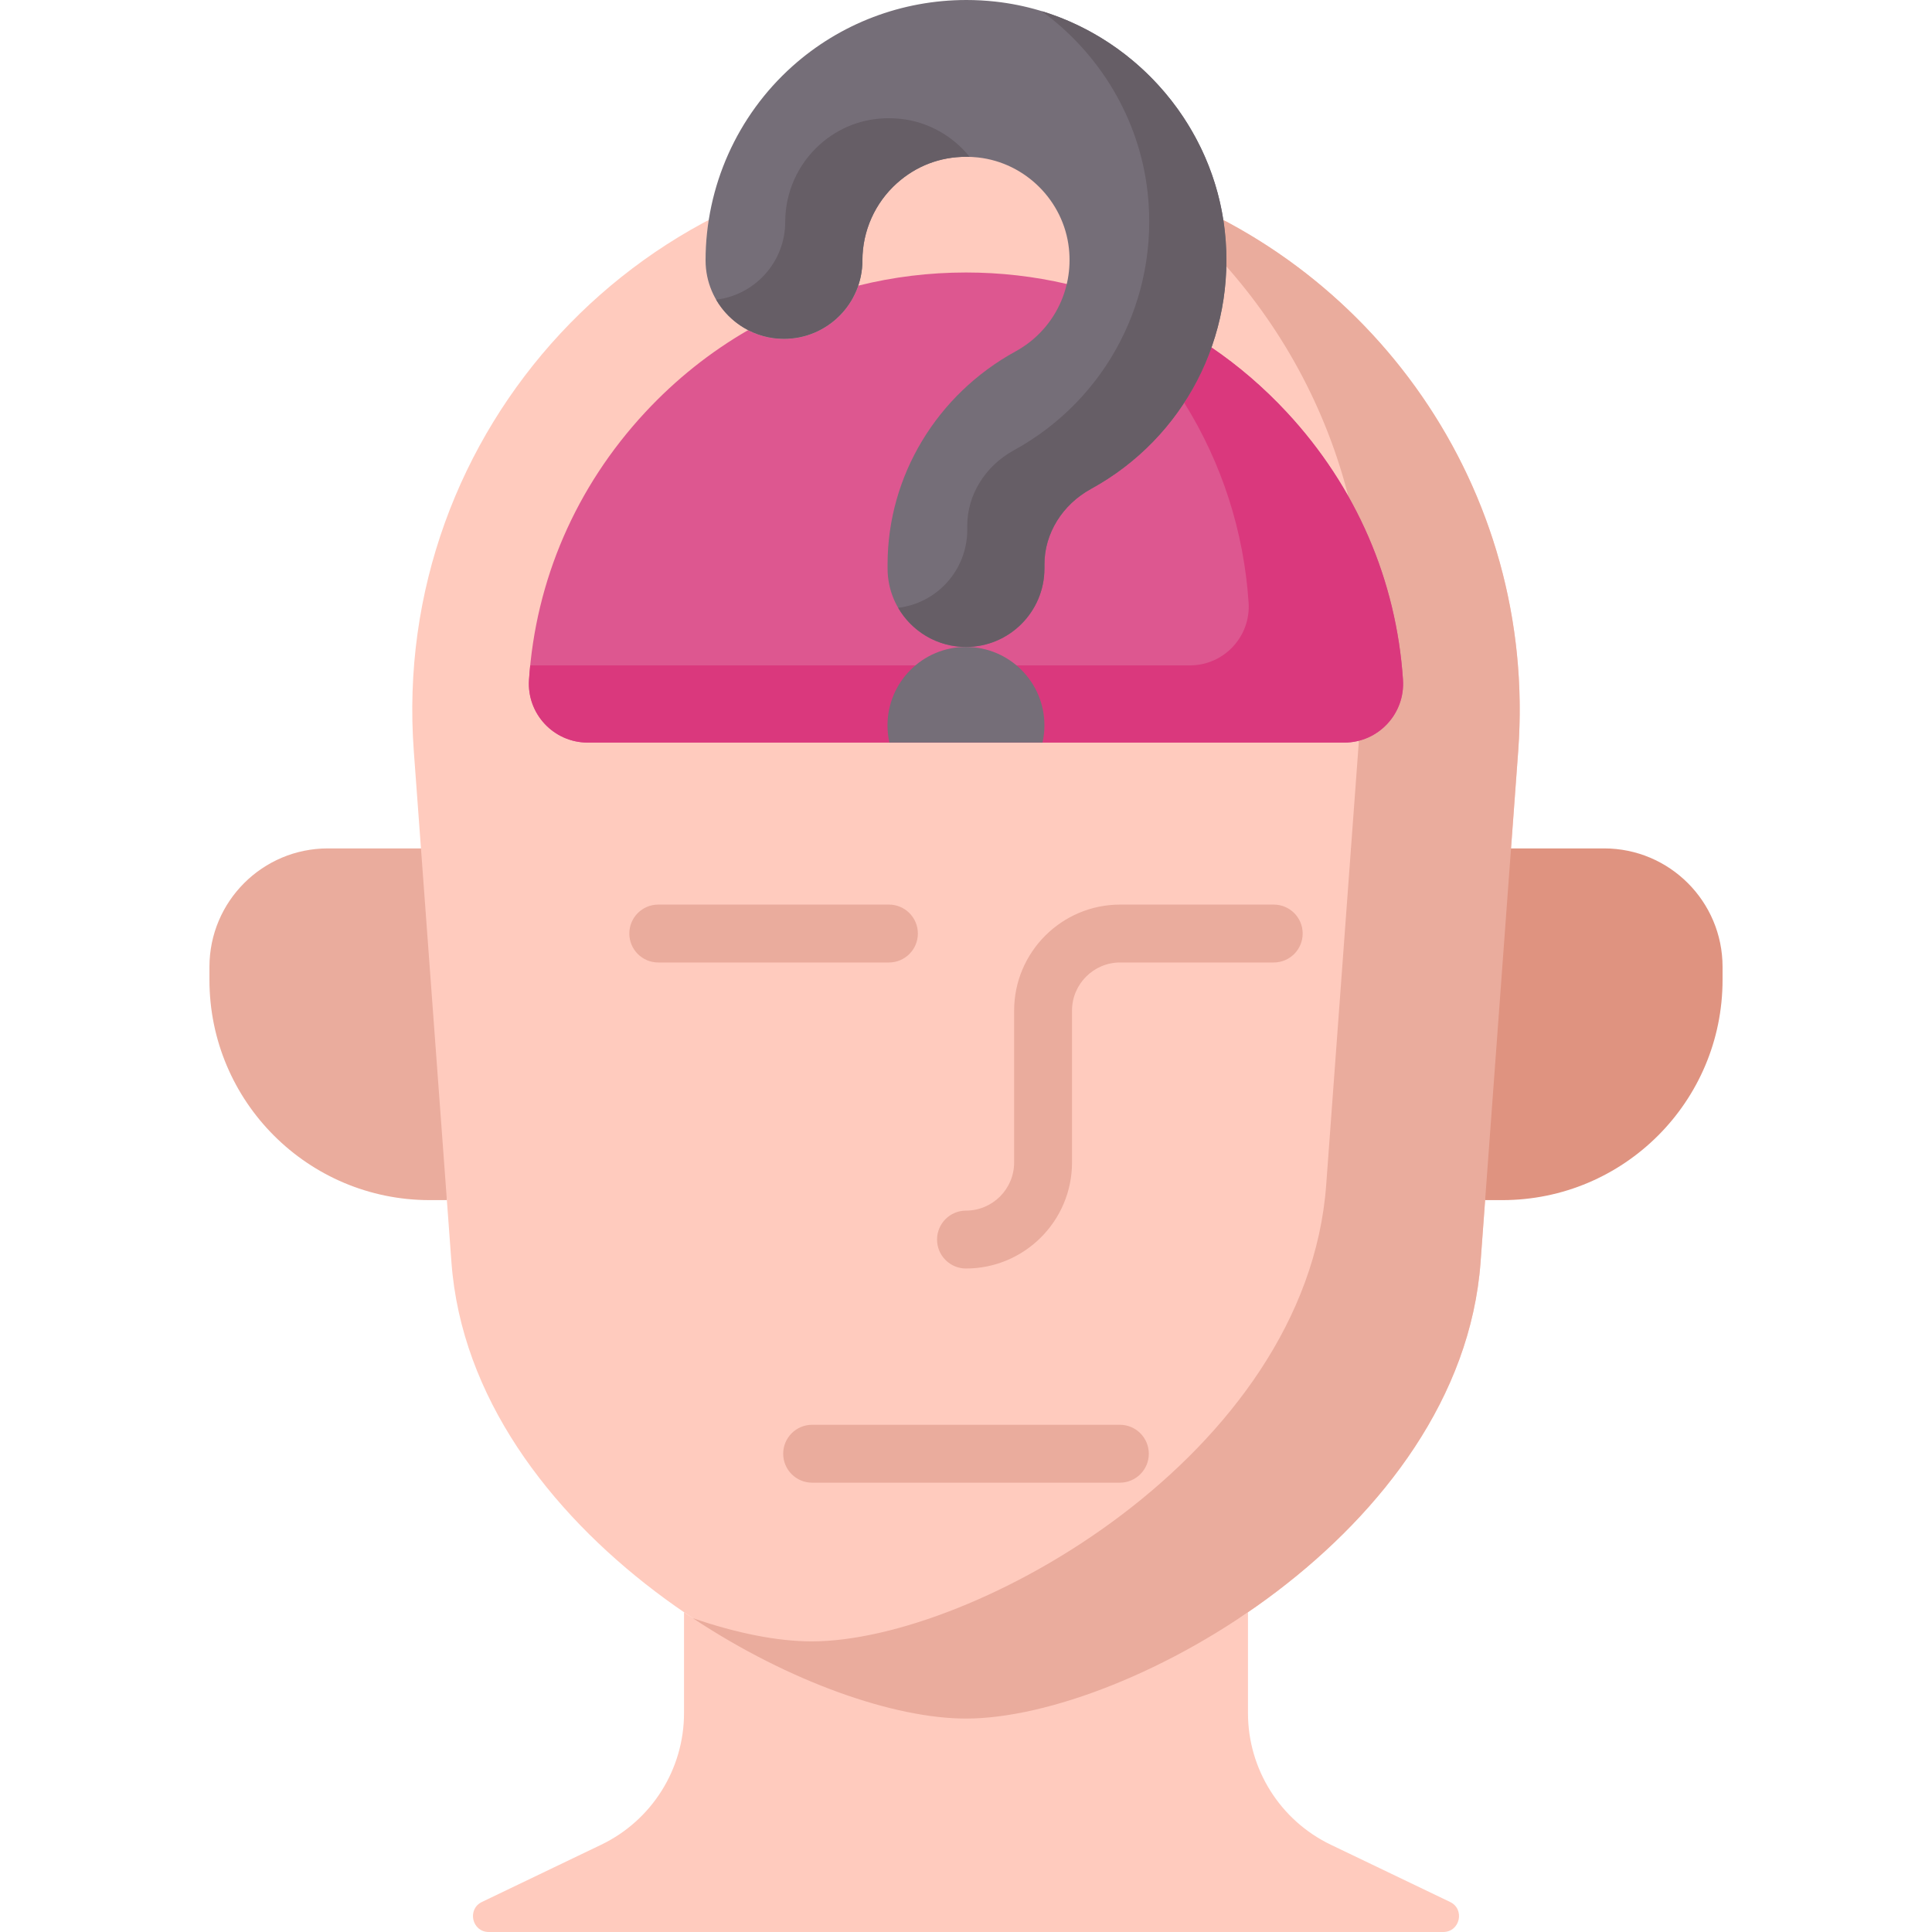 <svg id="Capa_1" enable-background="new 0 0 512 512" height="512" viewBox="0 0 512 512" width="512" xmlns="http://www.w3.org/2000/svg"><g><g><path d="m113.882 318.045h4.543l17.941-93.208h-49.465c-17.34 0-31.396 14.057-31.396 31.396v3.434c-.001 32.241 26.136 58.378 58.377 58.378z" fill="#eaac9d"/></g><g><path d="m330.728 453.977v-26.717c-26.197 17.92-55.127 5.113-74.727 5.113s-48.53 12.807-74.728-5.113v26.717c0 14.89-8.54 28.46-21.965 34.902l-31.584 15.155c-4.019 1.928-2.645 7.966 1.812 7.966h252.927c4.458 0 5.831-6.038 1.812-7.966l-31.584-15.155c-13.423-6.442-21.963-20.012-21.963-34.902z" fill="#ffcbbe"/></g><g><path d="m402.339 199.044c6.264-85.055-61.054-157.513-146.339-157.513s-152.603 72.458-146.339 157.513l9.977 135.475c5.26 71.425 93.315 120.922 136.362 120.922 43.048 0 131.102-49.498 136.362-120.922 0 0 9.977-135.475 9.977-135.475z" fill="#ffcbbe"/></g><g><path d="m398.118 318.045h-4.543l-35.553-93.208h67.077c17.34 0 31.396 14.057 31.396 31.396v3.434c.001 32.241-26.136 58.378-58.377 58.378z" fill="#df9380"/></g><g><path d="m300.291 48.322c40.128 28.684 65.059 77.005 61.137 130.266 0 0-9.977 135.475-9.977 135.475-5.26 71.425-93.314 120.922-136.362 120.922-8.934 0-19.807-2.132-31.476-6.15 25.567 16.944 53.369 26.605 72.387 26.605 43.048 0 131.102-49.498 136.362-120.922 0 0 9.978-135.475 9.977-135.475 5.128-69.631-39.06-130.819-102.048-150.721z" fill="#eaac9d"/></g><g><path d="m282.712 75.257c-8.632-2.011-17.577-3.043-26.712-3.043-9.788 0-19.357 1.185-28.558 3.49-2.793 8.184-10.558 14.087-19.675 14.087-3.422 0-6.653-.832-9.503-2.303-9.982 5.749-19.168 13.051-27.286 21.789-18.388 19.791-29.029 44.507-30.784 70.894-.598 8.994 6.546 16.62 15.559 16.62h200.492c9.014 0 16.157-7.626 15.559-16.62-1.754-26.388-12.396-51.103-30.784-70.894-6.092-6.557-12.786-12.306-19.966-17.197z" fill="#dd5790"/></g><g><path d="m371.806 180.17c-1.754-26.388-12.396-51.103-30.784-70.894-6.092-6.557-12.786-12.306-19.966-17.197-.602 1.701-9.064.868-9.796 2.513-1.485 3.339 4.561 9.064 2.565 12.126 9.981 16.006 15.811 34.071 17.069 52.997.598 8.994-6.546 16.62-15.559 16.62h-174.822c-.127 1.274-.234 2.553-.319 3.836-.598 8.994 6.546 16.62 15.559 16.62h200.492c9.015-.001 16.159-7.627 15.561-16.621z" fill="#da387d"/></g><g><path d="m256 171.447c-11.459 0-20.782-9.323-20.782-20.783v-1.11c0-23.345 13.004-44.974 33.94-56.446 9.812-5.377 15.352-16.097 14.113-27.312-1.385-12.556-11.504-22.675-24.06-24.062-1.07-.118-2.15-.178-3.212-.178-6.866 0-13.194 2.418-18.301 6.991-5.814 5.207-9.149 12.664-9.149 20.459 0 11.46-9.323 20.783-20.782 20.783s-20.782-9.323-20.782-20.783c0-19.596 8.376-38.338 22.981-51.421 12.662-11.339 29.055-17.585 46.162-17.585 2.545 0 5.118.142 7.647.422 31.732 3.504 57.307 29.079 60.812 60.813 3.093 28.01-10.824 54.829-35.455 68.326-7.616 4.173-12.348 11.835-12.348 19.995v1.11c-.001 11.458-9.324 20.781-20.784 20.781z" fill="#756e78"/></g><g><path d="m228.549 69.007c0-7.795 3.335-15.252 9.149-20.459 5.107-4.573 11.435-6.991 18.301-6.991.322 0 .647.006.972.017-4.416-5.489-10.902-9.259-18.215-10.067-1.07-.118-2.15-.178-3.212-.178-6.866 0-13.194 2.418-18.301 6.991-5.814 5.207-9.149 12.664-9.149 20.459 0 10.623-8.011 19.41-18.309 20.636 3.601 6.198 10.313 10.374 17.983 10.374 11.458.001 20.781-9.322 20.781-20.782z" fill="#665e66"/></g><g><path d="m324.587 61.235c-3.04-27.521-22.679-50.41-48.538-58.288 15.297 11.15 25.914 28.426 28.083 48.06 3.093 28.01-10.824 54.829-35.455 68.326-7.616 4.173-12.348 11.835-12.348 19.995v1.11c0 10.623-8.011 19.41-18.31 20.636 3.601 6.198 10.313 10.374 17.983 10.374 11.46 0 20.783-9.323 20.783-20.783v-1.11c0-8.16 4.732-15.821 12.348-19.995 24.63-13.496 38.547-40.316 35.454-68.325z" fill="#665e66"/></g><g><path d="m276.783 192.24c0-11.483-9.309-20.793-20.793-20.793s-20.793 9.309-20.793 20.793c0 1.563.173 3.085.5 4.55h40.586c.327-1.465.5-2.987.5-4.55z" fill="#756e78"/></g><g><path d="m235.574 255.067h-61.126c-4.237 0-7.671-3.434-7.671-7.671 0-4.236 3.434-7.671 7.671-7.671h61.126c4.237 0 7.671 3.434 7.671 7.671-.001 4.236-3.435 7.671-7.671 7.671z" fill="#eaac9d"/></g><g><path d="m256 336.166c-4.237 0-7.671-3.434-7.671-7.671s3.434-7.671 7.671-7.671c7.034 0 12.756-5.722 12.756-12.756v-40.246c0-15.493 12.605-28.097 28.097-28.097h40.699c4.237 0 7.671 3.434 7.671 7.671 0 4.236-3.434 7.671-7.671 7.671h-40.699c-7.034 0-12.756 5.722-12.756 12.756v40.246c0 15.493-12.605 28.097-28.097 28.097z" fill="#eaac9d"/></g><g><path d="m296.776 392.925h-81.552c-4.237 0-7.671-3.434-7.671-7.671s3.434-7.671 7.671-7.671h81.552c4.237 0 7.671 3.434 7.671 7.671s-3.434 7.671-7.671 7.671z" fill="#eaac9d"/></g></g></svg>